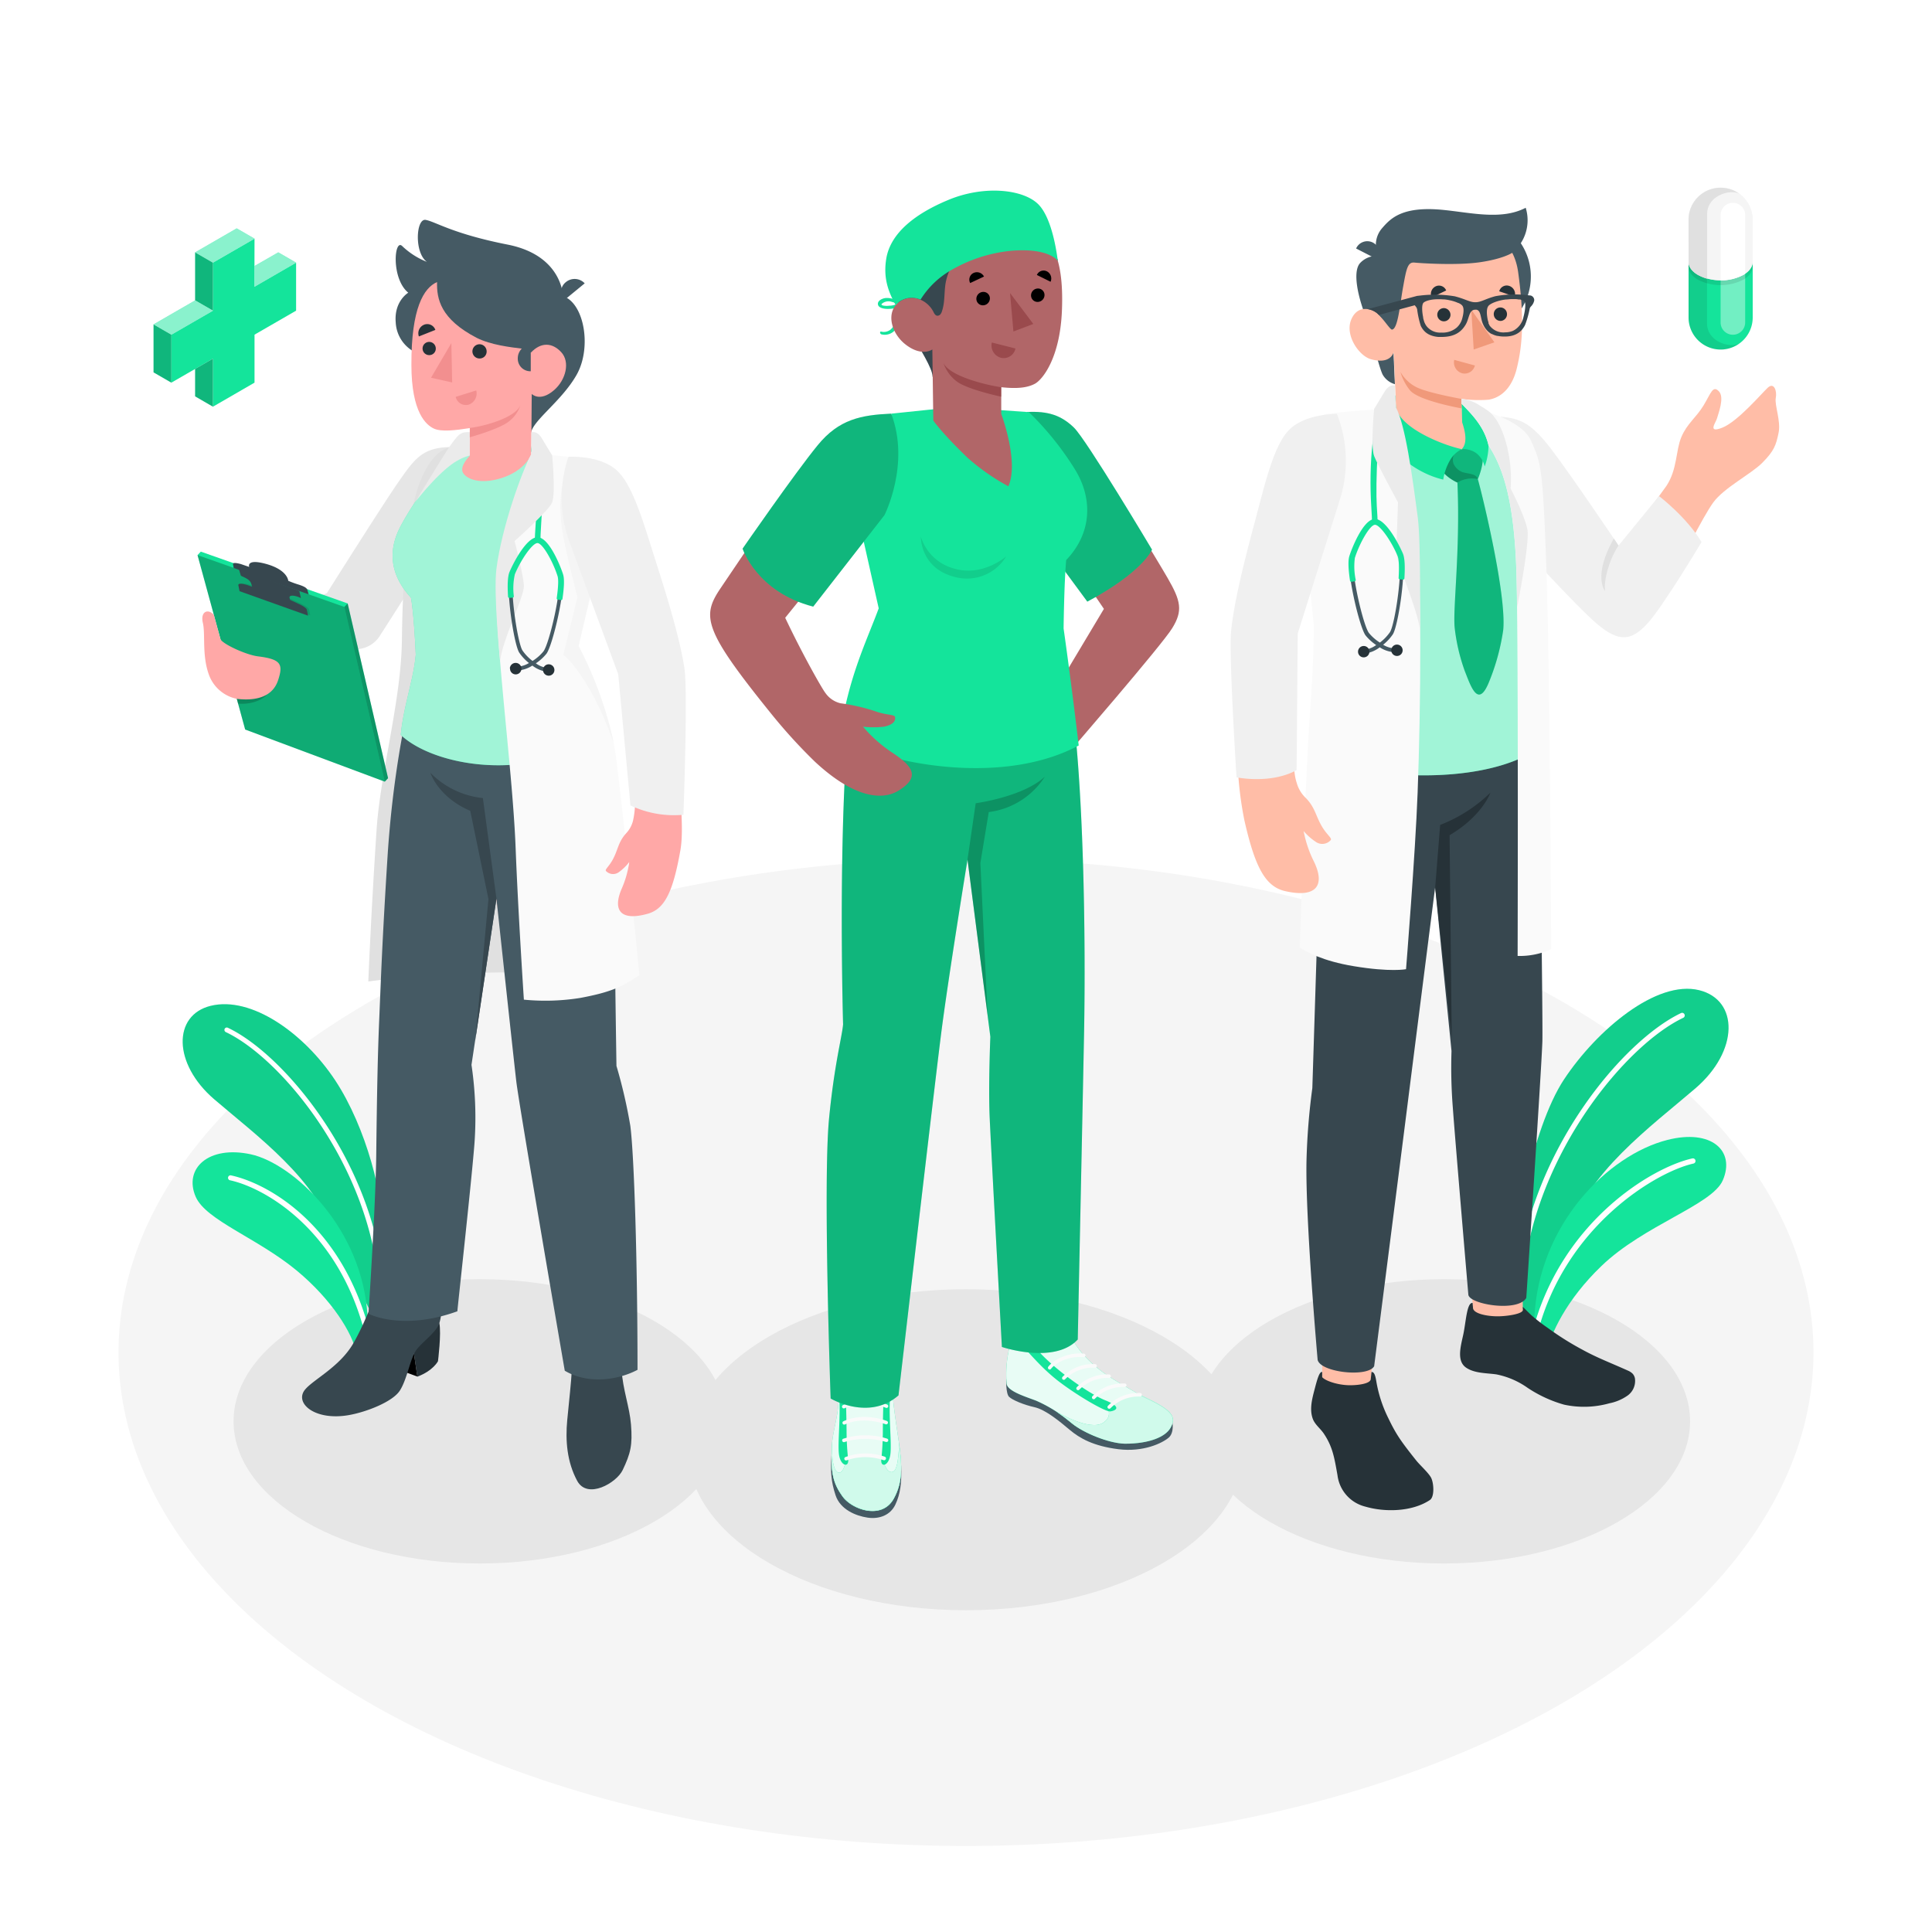 <svg class="animated" id="freepik_stories-doctors" xmlns="http://www.w3.org/2000/svg" viewBox="0 0 500 500" version="1.1" xmlns:xlink="http://www.w3.org/1999/xlink" xmlns:svgjs="http://svgjs.com/svgjs"><style>svg#freepik_stories-doctors:not(.animated) .animable {opacity: 0;}svg#freepik_stories-doctors.animated #freepik--Floor--inject-27 {animation: 1s 1 forwards cubic-bezier(.36,-0.01,.5,1.38) slideRight;animation-delay: 0s;}svg#freepik_stories-doctors.animated #freepik--Shadows--inject-27 {animation: 1s 1 forwards cubic-bezier(.36,-0.01,.5,1.38) slideUp;animation-delay: 0s;}svg#freepik_stories-doctors.animated #freepik--Plants--inject-27 {animation: 1s 1 forwards cubic-bezier(.36,-0.01,.5,1.38) lightSpeedRight;animation-delay: 0s;}svg#freepik_stories-doctors.animated #freepik--character-3--inject-27 {animation: 1s 1 forwards cubic-bezier(.36,-0.01,.5,1.38) lightSpeedRight;animation-delay: 0s;}svg#freepik_stories-doctors.animated #freepik--character-2--inject-27 {animation: 1s 1 forwards cubic-bezier(.36,-0.01,.5,1.38) zoomIn;animation-delay: 0s;}svg#freepik_stories-doctors.animated #freepik--character-1--inject-27 {animation: 1s 1 forwards cubic-bezier(.36,-0.01,.5,1.38) zoomOut;animation-delay: 0s;}svg#freepik_stories-doctors.animated #freepik--Icons--inject-27 {animation: 1s 1 forwards cubic-bezier(.36,-0.01,.5,1.38) zoomIn;animation-delay: 0s;}            @keyframes slideRight {                0% {                    opacity: 0;                    transform: translateX(30px);                }                100% {                    opacity: 1;                    transform: translateX(0);                }            }                    @keyframes slideUp {                0% {                    opacity: 0;                    transform: translateY(30px);                }                100% {                    opacity: 1;                    transform: inherit;                }            }                    @keyframes lightSpeedRight {              from {                transform: translate3d(50%, 0, 0) skewX(-20deg);                opacity: 0;              }              60% {                transform: skewX(10deg);                opacity: 1;              }              80% {                transform: skewX(-2deg);              }              to {                opacity: 1;                transform: translate3d(0, 0, 0);              }            }                    @keyframes zoomIn {                0% {                    opacity: 0;                    transform: scale(0.5);                }                100% {                    opacity: 1;                    transform: scale(1);                }            }                    @keyframes zoomOut {                0% {                    opacity: 0;                    transform: scale(1.5);                }                100% {                    opacity: 1;                    transform: scale(1);                }            }        </style><g id="freepik--Floor--inject-27" class="animable" style="transform-origin: 250px 350px;"><ellipse id="freepik--floor--inject-27" cx="250" cy="350" rx="219.33" ry="127.74" style="fill: rgb(245, 245, 245); transform-origin: 250px 350px;" class="animable"></ellipse></g><g id="freepik--Shadows--inject-27" class="animable" style="transform-origin: 248.92px 373.89px;"><ellipse id="freepik--Shadow--inject-27" cx="373.67" cy="367.84" rx="63.72" ry="36.79" style="fill: rgb(230, 230, 230); transform-origin: 373.67px 367.84px;" class="animable"></ellipse><ellipse id="freepik--shadow--inject-27" cx="250" cy="375.19" rx="71.96" ry="41.54" style="fill: rgb(230, 230, 230); transform-origin: 250px 375.19px;" class="animable"></ellipse><ellipse id="freepik--shadow--inject-27" cx="124.17" cy="367.84" rx="63.72" ry="36.79" style="fill: rgb(230, 230, 230); transform-origin: 124.17px 367.84px;" class="animable"></ellipse></g><g id="freepik--Plants--inject-27" class="animable" style="transform-origin: 247.312px 303.272px;"><g id="freepik--plants--inject-27" class="animable" style="transform-origin: 73.209px 305.012px;"><path d="M98.8,319.26c.77-8.78-4-27.53-12.1-39.74S65,257.72,54.51,260.31c-9.77,2.41-9.83,14.94.94,24.19s27.17,21.12,31,35.82l9.08,18.41Z" style="fill: rgb(20, 228, 155); transform-origin: 73.078px 299.307px;" id="el2zaygs524fo" class="animable"></path><g id="eln7rsv1jkx9r"><path d="M98.8,319.26c.77-8.78-4-27.53-12.1-39.74S65,257.72,54.51,260.31c-9.77,2.41-9.83,14.94.94,24.19s27.17,21.12,31,35.82l9.08,18.41Z" style="opacity: 0.1; transform-origin: 73.078px 299.307px;" class="animable"></path></g><path d="M98.39,331.34a.65.65,0,0,1-.53-.57c-3.25-30.5-25.36-57-39.41-63.66a.64.64,0,0,1-.3-.86A.62.62,0,0,1,59,266c14.32,6.78,36.84,33.72,40.14,64.69a.63.63,0,0,1-.57.7A.54.54,0,0,1,98.39,331.34Z" style="fill: rgb(255, 255, 255); transform-origin: 78.614px 298.656px;" id="elz7j7ujamkyl" class="animable"></path><path d="M92.24,350.14c-1-5.06-6.3-13.74-15.46-21.33-10.14-8.39-23.49-13-26.13-19.08-3.17-7.3,3.28-13.36,14.24-11S94,317.9,95.13,340.94Z" style="fill: rgb(20, 228, 155); transform-origin: 72.486px 324.176px;" id="elnpnoly387yf" class="animable"></path><path d="M94.84,345.15a.66.66,0,0,1-.52-.48c-6.94-26.49-25.75-37.23-34.72-39.2a.65.65,0,1,1,.28-1.26c9.92,2.18,28.6,13.09,35.69,40.14a.66.66,0,0,1-.73.8Z" style="fill: rgb(255, 255, 255); transform-origin: 77.3px 324.664px;" id="elcgyza6df8x5" class="animable"></path></g><g id="freepik--plants--inject-27" class="animable" style="transform-origin: 419.534px 303.272px;"><path d="M391.8,331.06c-.81-9.23,4.49-38.93,13-51.75s23.93-25.77,34.95-23.05c10.26,2.54,10.33,15.7-1,25.42s-28.54,22.2-32.54,37.63l-10,26.1Z" style="fill: rgb(20, 228, 155); transform-origin: 419.534px 300.652px;" id="eltwkc9vfql3" class="animable"></path><g id="elt6xk8akkkgf"><path d="M391.8,331.06c-.81-9.23,4.49-38.93,13-51.75s23.93-25.77,34.95-23.05c10.26,2.54,10.33,15.7-1,25.42s-28.54,22.2-32.54,37.63l-10,26.1Z" style="opacity: 0.1; transform-origin: 419.534px 300.652px;" class="animable"></path></g><path d="M393.66,330.9a.69.69,0,0,0,.56-.6c3.41-32.05,26.65-59.89,41.4-66.89a.67.67,0,0,0,.32-.9.66.66,0,0,0-.9-.32c-15,7.13-38.71,35.43-42.17,68a.67.67,0,0,0,.6.74A.61.61,0,0,0,393.66,330.9Z" style="fill: rgb(255, 255, 255); transform-origin: 414.437px 296.525px;" id="elq0lcdcyx4va" class="animable"></path><path d="M400.13,350.65c1-5.32,5.3-14.35,14.31-23,11-10.61,28.63-15.79,31.41-22.17,3.33-7.66-2.94-13.38-14.36-10.46-15.34,3.92-33.23,21.78-34.4,46Z" style="fill: rgb(20, 228, 155); transform-origin: 421.916px 322.447px;" id="el3uxm63ezh1y" class="animable"></path><path d="M397.39,345.4a.68.68,0,0,0,.55-.49c7.29-27.84,30.89-41.71,40.32-43.78a.68.68,0,0,0,.52-.81.67.67,0,0,0-.81-.52c-10.43,2.3-33.9,16.35-41.34,44.76a.67.67,0,0,0,.48.83A.67.67,0,0,0,397.39,345.4Z" style="fill: rgb(255, 255, 255); transform-origin: 417.7px 322.596px;" id="ellvxkdzad43o" class="animable"></path></g></g><g id="freepik--character-3--inject-27" class="animable" style="transform-origin: 389.466px 222.303px;"><g id="freepik--Character--inject-27" class="animable" style="transform-origin: 389.466px 222.303px;"><path d="M404.1,151.05c-6.17-6.36-16.42-21.19-16.42-21.19L381.36,108c-.15.06,3.22.07,4.24,0,6.83.46,8.84,1,13.09,5.69,3.37,3.69,15.84,23.08,20.32,29l12.26-16.94c2.84-4.3,2.38-9.11,3.86-12.63s3.86-5.06,5.77-8.23,2.37-5.25,3.94-3.63-.24,6-.48,7-2.62,4,1.37,2.42,10.17-8.86,11.77-10.35,2.43.82,2.07,2.65,1.36,6,.73,9c-.66,3.21-1.13,4.68-4.22,7.79-2.89,2.91-9.94,6.47-12.7,10.28s-8.65,15.65-12.25,22.79c-4.58,9.07-9.6,14.23-15.52,9.16C411.07,158.05,406.39,153.41,404.1,151.05Z" style="fill: rgb(255, 189, 167); transform-origin: 420.898px 131.923px;" id="elb6uqfacxyd" class="animable"></path><path d="M388.32,107.83c5.23.48,8,1.67,13.22,8.51s17.34,24.85,17.34,24.85l10.47-12.81s7.21,5.49,11,11.91c0,0-10.13,17-14.19,21.29s-7.2,4.63-12.72,0S392,139.39,392,139.39Z" style="fill: rgb(240, 240, 240); transform-origin: 414.335px 136.378px;" id="el51vsno4oemf" class="animable"></path><path d="M418.88,141.19c-2.37,3.43-3.9,9-3.48,11.81,0,0-3.3-3.8,2.25-13.63Z" style="fill: rgb(224, 224, 224); transform-origin: 416.653px 146.185px;" id="el2m8muoggb1r" class="animable"></path><polygon points="342.18 362.9 354.07 362.9 356.44 341.85 342.18 341.85 342.18 362.9" style="fill: rgb(255, 189, 167); transform-origin: 349.31px 352.375px;" id="el9pldpa8wm2" class="animable"></polygon><polygon points="381.46 341.25 394.13 341.67 393.9 319.88 379.57 319.6 381.46 341.25" style="fill: rgb(255, 189, 167); transform-origin: 386.85px 330.635px;" id="elcaodvhpmbpw" class="animable"></polygon><path d="M342.31,193.7c-.23,11.54-2.68,87.91-2.68,87.91a172.29,172.29,0,0,0-1.51,18.82c-.32,15.26,2.88,51.48,2.88,51.48.71,3.29,13,4.63,14.63,1.66,0,0,6.72-52.54,8.63-67.64,1.66-13.18,7.15-56.28,7.15-56.28L375.65,272A131.12,131.12,0,0,0,376,286.8c.49,7,4,48.19,4,48.19.06,2.57,12.84,4.69,15,.91,0,0,4-60.16,4.17-66.57.14-7.31-.88-76.46-.88-76.46Z" style="fill: rgb(55, 71, 79); transform-origin: 368.64px 274.044px;" id="elm3r6ou33lfr" class="animable"></path><path d="M354.75,356.85l.2-1.79c.66,0,.95.74,1.22,2.32a34.12,34.12,0,0,0,3.15,9.69c2,4.15,3.2,5.88,7.18,10.88.94,1.19,3.07,3.08,3.82,4.4s1,5-.26,5.85c-4.64,3.09-11.69,3.18-16.68,1.72a9.57,9.57,0,0,1-7.24-8.14c-.81-4.54-1.24-7.35-3.55-10.78-.85-1.26-2.22-2.28-2.79-3.68-1-2.53-.21-5.37.45-7.89.57-2.17,1.19-4.56,1.93-4.36v1.34c.89,1,4,2,6.8,2.08C350.78,358.56,354.77,358.23,354.75,356.85Z" style="fill: rgb(38, 50, 56); transform-origin: 355.135px 372.947px;" id="el31ddn9ssolu" class="animable"></path><path d="M394.09,338.23c.31.21,1,1,2.31,2.22a45.12,45.12,0,0,0,4.1,3.17,75.8,75.8,0,0,0,9.12,5.73c3.77,2.07,7.17,3.33,11.68,5.36a3.71,3.71,0,0,1,1.26.84,2.56,2.56,0,0,1,.55,1.12,4.66,4.66,0,0,1-1.89,4.5,12.37,12.37,0,0,1-4.71,2,24.32,24.32,0,0,1-11.74.35,33.33,33.33,0,0,1-9.44-4.36,21,21,0,0,0-8.07-3.47c-2.53-.36-5.64-.24-7.84-1.75-2.43-1.68-1.46-5.27-.77-8.36.75-3.36.92-8.5,2.45-8.39l.12,1.35c.14,1.45,3.66,2.12,6.38,2.12,2.26,0,6.53-.59,6.51-1.65Z" style="fill: rgb(38, 50, 56); transform-origin: 400.514px 350.632px;" id="elji3uagzmo" class="animable"></path><path d="M372.71,213.49a38.69,38.69,0,0,0,13-8.34s-2.07,6-10.56,11l.56,52.7-4.28-39.22Z" style="fill: rgb(38, 50, 56); transform-origin: 378.57px 237px;" id="elqd7lbepb5lc" class="animable"></path><path d="M361.47,106.54c-2.15.51-9,2.36-14.56,4.32a15.48,15.48,0,0,0-7,5.36c-4,5.89-.4,19,2.57,43.64-.22,15.92-.68,35.72-.68,35.72,7.32,5.33,41.47,8.95,56.88-2.3,0,0,.51-59.75-.51-67.52-2-14.88-7.77-18.85-19.79-19.55Z" style="fill: rgb(20, 228, 155); transform-origin: 368.471px 153.434px;" id="el8rb9wx240za" class="animable"></path><g id="elcs1i8bks2m"><path d="M361.47,106.54c-2.15.51-9,2.36-14.56,4.32a15.48,15.48,0,0,0-7,5.36c-4,5.89-.4,19,2.57,43.64-.22,15.92-.68,35.72-.68,35.72,7.32,5.33,41.47,8.95,56.88-2.3,0,0,.51-59.75-.51-67.52-2-14.88-7.77-18.85-19.79-19.55Z" style="fill: rgb(255, 255, 255); opacity: 0.6; transform-origin: 368.471px 153.434px;" class="animable"></path></g><path d="M382.46,124c1.08,3.72,7.47,29.86,6.57,39.06a56.92,56.92,0,0,1-3.8,13.74c-2.77,6.55-4.62.69-6.16-3.18a48.79,48.79,0,0,1-2.6-11.17c-.51-4.94,1.48-19.95.71-37.55A3.79,3.79,0,0,1,382.46,124Z" style="fill: rgb(20, 228, 155); transform-origin: 382.751px 151.526px;" id="el9f3ypt44kiv" class="animable"></path><g id="elmjbcgsjxl6o"><path d="M382.46,124c1.08,3.72,7.47,29.86,6.57,39.06a56.92,56.92,0,0,1-3.8,13.74c-2.77,6.55-4.62.69-6.16-3.18a48.79,48.79,0,0,1-2.6-11.17c-.51-4.94,1.48-19.95.71-37.55A3.79,3.79,0,0,1,382.46,124Z" style="opacity: 0.2; transform-origin: 382.751px 151.526px;" class="animable"></path></g><path d="M382.7,115.6c2.53,2.16-.24,8.39-.24,8.39a7.2,7.2,0,0,0-5.28.9s-5-2.15-5.05-5.89c0-3.4,3.61-2.31,6.18-2.76C381,115.77,382.4,113.78,382.7,115.6Z" style="fill: rgb(20, 228, 155); transform-origin: 377.948px 119.868px;" id="el5ioikl8z5rw" class="animable"></path><g id="el3tgg8w0h59b"><path d="M382.7,115.6c2.53,2.16-.24,8.39-.24,8.39a7.2,7.2,0,0,0-5.28.9s-5-2.15-5.05-5.89c0-3.4,3.61-2.31,6.18-2.76C381,115.77,382.4,113.78,382.7,115.6Z" style="opacity: 0.2; transform-origin: 377.948px 119.868px;" class="animable"></path></g><g id="el12rtise0use"><path d="M382.46,124c-.41-1.46-2.4-1.32-4-1.82a4.28,4.28,0,0,1-2.13-1.84c-.82-1.41,0-3.75,1.14-4h0c-2.45.17-5.36-.39-5.35,2.66,0,3.74,5.05,5.89,5.05,5.89A7.2,7.2,0,0,1,382.46,124Z" style="opacity: 0.2; transform-origin: 377.29px 120.615px;" class="animable"></path></g><path d="M365.07,72A15.56,15.56,0,1,0,380.26,56,15.56,15.56,0,0,0,365.07,72Z" style="fill: rgb(69, 90, 100); transform-origin: 380.624px 71.556px;" id="eldn4ie1ahxo4" class="animable"></path><path d="M354,83.3s2.81,11.78,3.86,13.7A5.35,5.35,0,0,0,361,99.43l-.37-8.33Z" style="fill: rgb(69, 90, 100); transform-origin: 357.5px 91.365px;" id="elx6hkbs7e8t" class="animable"></path><path d="M356.76,66.25A5.83,5.83,0,0,0,352,68.07c-2,2.17-.71,8.78,2,15.23l4.76.43Z" style="fill: rgb(69, 90, 100); transform-origin: 354.894px 74.979px;" id="elsdj697fgtz" class="animable"></path><path d="M360.19,83.7c-.94.59-2.34-1.21-3.55-2.41s-5.07-2.78-6.89,1.29,1.92,9.49,5,10.37c5.24,1.51,5.94-1.85,5.94-1.85l.89,21.24h0c3.71,4.53,12.44,4.78,16.77,3.9,3.46-.7,3.51-3.15.1-6.91l-.16-6.09a32.66,32.66,0,0,0,7,.2c3.81-.69,6.16-3.76,7.21-7.93,1.6-6.37,2-13.48.39-25.12-2-14.31-18.75-14-27.62-8.17S360.19,83.7,360.19,83.7Z" style="fill: rgb(255, 189, 167); transform-origin: 371.594px 87.55px;" id="elczjfwy8soy" class="animable"></path><path d="M360.23,85.3c-.48,0-2.38-3-3.59-4-1.67-1.45.12-15,.12-15a6.57,6.57,0,0,1,1-7.33c2.19-2.53,5.25-5.63,15.49-4.67,7.3.69,15.28,2.77,21.6-.53a10.9,10.9,0,0,1-3.51,11.67s-2.29,1.55-8.36,2.43-15.59.23-16.89.09c-1.77-.2-2.11,1.52-2.95,6.22C362.36,78.26,361.84,85.23,360.23,85.3Z" style="fill: rgb(69, 90, 100); transform-origin: 375.634px 69.535px;" id="el5sej6df7krv" class="animable"></path><path d="M356.8,67.31l-5.84-3a3.17,3.17,0,0,1,4.33-1.54A3.44,3.44,0,0,1,356.8,67.31Z" style="fill: rgb(69, 90, 100); transform-origin: 354.05px 64.869px;" id="elaqnjfe3405" class="animable"></path><path d="M378.25,103.24s-8.58-1.51-11.6-3a9.8,9.8,0,0,1-4.22-4,13.46,13.46,0,0,0,2.46,4.76c2.25,2.74,13.42,4.7,13.42,4.7Z" style="fill: rgb(240, 153, 122); transform-origin: 370.37px 100.97px;" id="el7lyzjcoajhx" class="animable"></path><path d="M375.38,81.61a1.71,1.71,0,1,1-1.62-1.87A1.75,1.75,0,0,1,375.38,81.61Z" style="fill: rgb(38, 50, 56); transform-origin: 373.676px 81.448px;" id="elj7y9fnzxtik" class="animable"></path><path d="M374.27,75.17,370.51,77a2.19,2.19,0,0,1,1-2.87A2,2,0,0,1,374.27,75.17Z" style="fill: rgb(38, 50, 56); transform-origin: 372.29px 75.457px;" id="elqds9xkdmi1m" class="animable"></path><path d="M376.36,93.13l5.34,1.46a2.72,2.72,0,0,1-3.34,2A2.91,2.91,0,0,1,376.36,93.13Z" style="fill: rgb(240, 153, 122); transform-origin: 378.991px 94.905px;" id="elj301jt1nu7" class="animable"></path><path d="M392,76.76l-4-1.37A2,2,0,0,1,390.6,74,2.21,2.21,0,0,1,392,76.76Z" style="fill: rgb(38, 50, 56); transform-origin: 390.051px 75.323px;" id="elmgssdg2egi" class="animable"></path><path d="M390,81.13a1.74,1.74,0,0,1-1.54,1.92,1.76,1.76,0,0,1-1.87-1.62,1.71,1.71,0,1,1,3.41-.3Z" style="fill: rgb(38, 50, 56); transform-origin: 388.297px 81.311px;" id="el3avw6v6hwne" class="animable"></path><polygon points="380.77 80.16 381.39 90.45 386.75 88.59 380.77 80.16" style="fill: rgb(240, 153, 122); transform-origin: 383.76px 85.305px;" id="el3e5c9du19hn" class="animable"></polygon><path d="M378.31,116.24c-4.75-1-16-5.39-17.06-10.88l-.14-3c-1.85,0-2.69,2.05-3.6,5-.38,7.76,7.81,14.85,16,16.76a14.37,14.37,0,0,1,1.81-5.1A7,7,0,0,1,378.31,116.24Z" style="fill: rgb(20, 228, 155); transform-origin: 367.904px 113.24px;" id="el9li3afjjk7m" class="animable"></path><path d="M378.27,104a8,8,0,0,1,3.32,2c6.15,6.37,2.64,14.72,2.64,14.72a6.12,6.12,0,0,0-2.24-3.49,5.86,5.86,0,0,0-3.68-1c1.51-1.61.92-4.42.1-6.91Z" style="fill: rgb(20, 228, 155); transform-origin: 381.749px 112.36px;" id="elu1008i262li" class="animable"></path><path d="M396.15,76.48l-.83-.08a27.52,27.52,0,0,0-8.34.26c-2.68.73-3.65,1.54-5.12,1.56s-2.54-.81-5.34-1.53a31.27,31.27,0,0,0-8.89-.21l-.9.1L354,80a5,5,0,0,1,2.86,1.51L366.14,79c.13.18.26.34.35.45a1.81,1.81,0,0,1,.27.62,23.27,23.27,0,0,0,.93,4.24,5,5,0,0,0,1.08,1.52,4.09,4.09,0,0,0,.56.45l.33.2a5.55,5.55,0,0,0,1,.42l.17.05.26.07.28.06a7.2,7.2,0,0,0,.88.12l.37,0h.47c3.66,0,5.24-1.56,6.21-3.17s.82-3.88,2.5-3.88h.16l.15,0c1.24.25,1,2.34,1.74,3.83A5.73,5.73,0,0,0,385,85.67l.27.25.15.12.16.12.14.09.15.1.12.07.09,0a5.4,5.4,0,0,0,1.44.52l.13,0a8.62,8.62,0,0,0,1.77.16c3.42,0,4.67-1.83,5.27-3a25,25,0,0,0,1.2-4.25,1.3,1.3,0,0,1,.34-.56,3,3,0,0,0,.83-1.56A1.26,1.26,0,0,0,396.15,76.48Zm-17.76,6.06A4.83,4.83,0,0,1,377,84.78h0a5.65,5.65,0,0,1-4,1.29,4.46,4.46,0,0,1-3.77-1.62l-.12-.16a1.4,1.4,0,0,1-.1-.16.6.6,0,0,1-.09-.15l-.08-.13-.05-.11s0-.07-.05-.1-.05-.1-.07-.16h0c-.07-.16-.12-.32-.17-.47h0c0-.1-.06-.19-.08-.28s-.08-.32-.11-.46,0-.05,0-.08l0-.09c-.24-1.12-.49-3.32.16-3.82s2.33-1,5-.8l.29,0a10.15,10.15,0,0,1,1.23.19l.48.1a12.17,12.17,0,0,1,1.2.35l.36.14.4.17.08,0,.14.08a2.33,2.33,0,0,1,.79.58C379,79.83,378.74,81.29,378.39,82.54ZM394.28,82a5.08,5.08,0,0,1-2.71,3.61,5.21,5.21,0,0,1-2,.4,4.47,4.47,0,0,1-4-1.67v0a.61.61,0,0,1-.07-.1.83.83,0,0,1-.08-.12l0-.06-.1-.18-.1-.21a1,1,0,0,1,0-.1l0,0,0-.09a.14.14,0,0,1,0-.07,4,4,0,0,1-.23-.83c-.24-1.25-.33-2.71.21-3.4s2.57-1.45,4.51-1.67c.45,0,.87-.08,1.25-.09h1.11l.33,0a5.61,5.61,0,0,1,.63.09l.14,0h0l.1,0,.15,0,.18.05.29.11,0,0a2.45,2.45,0,0,1,.66.37C395,78.68,394.58,80.89,394.28,82Z" style="fill: rgb(55, 71, 79); transform-origin: 375.53px 81.699px;" id="elgo4tevko1xv" class="animable"></path><path d="M361.27,105.69s3.62,18.17,5.18,30.46,1.27,47,.43,69c-.6,16-3,45.68-3,45.68s-4,.8-13.51-.78c-8.14-1.34-12.26-3.75-14-4.8,0,0,1.51-45.07,2.66-60.81,1.05-14.51,1-22.49,1-22.49l-3.42-33.13s.26-20.82,6.72-21.7C350,106.21,361.27,105.69,361.27,105.69Z" style="fill: rgb(250, 250, 250); transform-origin: 351.968px 178.361px;" id="elm2ao8s8me8k" class="animable"></path><path d="M355.09,135.49c0-.76-.08-2.4-.21-4.48-.64-10.15.29-24.84,3.71-25.57l.31,1.4c-2.51.54-2.9,19.15-2.59,24.08.14,2.12.24,3.79.21,4.63Z" style="fill: rgb(20, 228, 155); transform-origin: 356.796px 120.495px;" id="elyh9nbttdzmb" class="animable"></path><path d="M342.1,213.87c-1.65-2.81-1.74-4.91-4.23-7.42a8.45,8.45,0,0,1-2.25-3.75c-.76-2.25-.72-4.6-.9-7.06l-14.45.67a91.33,91.33,0,0,0,1.78,16c2.74,12.07,5.39,17.15,10.58,18.32,8.28,1.87,10.32-1.7,7.41-7.67a29.88,29.88,0,0,1-2.66-7.88,14.83,14.83,0,0,0,3.09,2.75,2.9,2.9,0,0,0,3.93-.43C344.76,216.87,343.4,216.08,342.1,213.87Z" style="fill: rgb(255, 189, 167); transform-origin: 332.364px 213.384px;" id="eldjo01kmfg1w" class="animable"></path><path d="M346,107.12s-7.69-.11-12,3.77-6.6,14.26-9.39,24.67-5.27,20.51-6,27.75c-.62,6,1.4,37.86,1.4,37.86s8.79,1.85,15.55-1.86l.29-35.35L347,128.52A33.26,33.26,0,0,0,346,107.12Z" style="fill: rgb(240, 240, 240); transform-origin: 333.399px 154.375px;" id="elyo8enmt2lwq" class="animable"></path><path d="M361,99.77c-1-.21-1.93.32-2.75,1.72s-2.63,4.34-2.63,4.34-.93,9.76,0,12.19c.81,2.1,6.18,12,6.18,12s-.35,9.64-.44,12.52,5.49,14.9,6.12,20.48c0,0,.28-22.69-.55-29-1.44-11-3.24-24.1-5.67-28.6Z" style="fill: rgb(235, 235, 235); transform-origin: 361.366px 131.373px;" id="eldcen6i105tl" class="animable"></path><path d="M353,169.16h-.12l0-1a6.36,6.36,0,0,0,3.28-1.22,12.47,12.47,0,0,1-2.73-2.47c-1.61-2.09-5.14-17-4.06-20.47.92-2.91,3.78-9.33,6.32-9.44h.07c2.54,0,5.89,6.07,7,8.87,1.38,3.37-.87,18.52-2.3,20.74a12.27,12.27,0,0,1-2.51,2.69,6.23,6.23,0,0,0,3.37.94l.13,1a7.74,7.74,0,0,1-4.38-1.28A8,8,0,0,1,353,169.16Zm2.81-33.61h0c-1.5.06-4.18,4.83-5.41,8.73-1,3.19,2.4,17.62,3.89,19.55a12,12,0,0,0,2.82,2.47,11.77,11.77,0,0,0,2.61-2.7c1.32-2.05,3.48-16.71,2.21-19.81C360.39,140,357.35,135.55,355.84,135.55Z" style="fill: rgb(69, 90, 100); transform-origin: 356.18px 151.86px;" id="elalofvz9hibe" class="animable"></path><path d="M363,168.23a1.46,1.46,0,0,1-1.4,1.53,1.47,1.47,0,1,1-.13-2.94A1.47,1.47,0,0,1,363,168.23Z" style="fill: rgb(38, 50, 56); transform-origin: 361.532px 168.29px;" id="elplnty3otbwb" class="animable"></path><path d="M354.4,168.59a1.47,1.47,0,0,1-1.41,1.53,1.46,1.46,0,0,1-1.53-1.4,1.47,1.47,0,1,1,2.94-.13Z" style="fill: rgb(38, 50, 56); transform-origin: 352.93px 168.652px;" id="ela9odb3h6su8" class="animable"></path><path d="M363.11,150l-.84-.06a.33.33,0,0,1-.31-.35c.17-2.8.08-4.86-.26-5.68-1.48-3.62-4.55-8.15-5.88-8.09s-4,4.83-5.18,8.56a16.75,16.75,0,0,0,.22,5.68.33.33,0,0,1-.27.38l-.84.13a.33.33,0,0,1-.37-.29c-.46-3.11-.52-5.25-.17-6.35.62-2,3.57-9.49,6.54-9.62s6.55,7.09,7.34,9c.44,1.07.57,3.2.37,6.34A.33.33,0,0,1,363.11,150Z" style="fill: rgb(20, 228, 155); transform-origin: 356.268px 142.44px;" id="elxq1mf0rmjji" class="animable"></path><path d="M378.25,103.24c1.32.12,2.47,2.07,5.51,3,5.68,1.68,10.84,4.26,12.43,7.75,2.64,5.78,3.07,6.92,4,32.66s1.26,99,1.26,99a19.8,19.8,0,0,1-8.69,1.75s.23-80.9-.31-99.09-3.3-27.07-7.24-33.07c-1.11-5-4.65-8.34-7-10.78Z" style="fill: rgb(250, 250, 250); transform-origin: 389.83px 175.324px;" id="elaudsm9ibnzh" class="animable"></path><path d="M385.23,115.26c3.94,6,6.69,14.87,7.24,33.07.06,2.16.12,5.2.17,8.85h0s3.24-16.48,2.67-20-4.37-10.76-4.37-10.76c.49-6-.91-12.86-3.22-17a11.5,11.5,0,0,0-2-2.62,17.27,17.27,0,0,0-2.45-1.66,10.84,10.84,0,0,0-5-1.93l0,1.24C380.58,106.92,384.12,110.24,385.23,115.26Z" style="fill: rgb(235, 235, 235); transform-origin: 386.824px 130.195px;" id="elwzuhysofz5" class="animable"></path></g></g><g id="freepik--character-2--inject-27" class="animable" style="transform-origin: 244.472px 221.096px;"><g id="freepik--character--inject-27" class="animable" style="transform-origin: 244.472px 221.096px;"><path d="M266.24,107c7.55-.12,11.61,3.27,17.15,12,4.73,7.42,15.68,25.19,18.76,30.54,3.48,6,4,8.5,1.24,13-2.59,4.3-27.15,32.66-27.15,32.66l-6.33-11.24,15.78-26.38-18.5-27.33Z" style="fill: rgb(177, 102, 104); transform-origin: 285.698px 151.098px;" id="elahfx3pvglej" class="animable"></path><path d="M265.75,106.63c5.46-.29,8.86.84,12.15,4s20.24,31.62,20.24,31.62-2.44,5.83-16.74,13.45l-14-19Z" style="fill: rgb(20, 228, 155); transform-origin: 281.945px 131.143px;" id="el4qfu1d6lwwj" class="animable"></path><g id="elnmrhc5cfz7"><path d="M265.75,106.63c5.46-.29,8.86.84,12.15,4s20.24,31.62,20.24,31.62-2.44,5.83-16.74,13.45l-14-19Z" style="opacity: 0.2; transform-origin: 281.945px 131.143px;" class="animable"></path></g><path d="M303.25,367.87c.26,0,.66,2.94-.78,4.18-1.67,1.44-6.57,3.81-13.05,3s-10-2.84-12.57-5-6.23-5.23-9.16-5.88c-2.72-.6-5.67-1.83-6.54-2.67s-.75-4.58-.75-4.58Z" style="fill: rgb(69, 90, 100); transform-origin: 281.95px 366.067px;" id="elhphkfaze6co" class="animable"></path><path d="M263,342.49a1,1,0,0,0-1,.87c-.2,1-.41,4-.84,5.72a30,30,0,0,0-.64,9.09c.36,1.91,4.79,3.24,7.63,4.32a36.48,36.48,0,0,1,9.18,5.8c3,2.51,9.45,5.12,13.67,5.09,5,0,10.61-1.65,11.9-4,1.6-2.87.35-4.53-7.06-8-1.4-.65-6.32-3.57-8-4.62-4.54-2.86-9-6.84-11.13-11.9a2.8,2.8,0,0,0-1.06-1.54,2.35,2.35,0,0,0-1.44-.13,12.31,12.31,0,0,0-3.56,1.07c-1,.48-2.41,1-2.39,2.3a4.45,4.45,0,0,0,.28,1.29c.09.26.16.61-.07.76s-.5,0-.69-.19a20,20,0,0,1-2-2.4,7.32,7.32,0,0,0-1.17-1.19,13.78,13.78,0,0,1-1.27-.82C262.89,343.64,263,343.08,263,342.49Z" style="fill: rgb(20, 228, 155); transform-origin: 281.966px 357.935px;" id="elr9ocrd2ell" class="animable"></path><g id="elotqs7y5ajd"><path d="M263,342.49a1,1,0,0,0-1,.87c-.2,1-.41,4-.84,5.72a30,30,0,0,0-.64,9.09c.36,1.91,4.79,3.24,7.63,4.32a36.48,36.48,0,0,1,9.18,5.8c3,2.51,9.45,5.12,13.67,5.09,5,0,10.61-1.65,11.9-4,1.6-2.87.35-4.53-7.06-8-1.4-.65-6.32-3.57-8-4.62-4.54-2.86-9-6.84-11.13-11.9a2.8,2.8,0,0,0-1.06-1.54,2.35,2.35,0,0,0-1.44-.13,12.31,12.31,0,0,0-3.56,1.07c-1,.48-2.41,1-2.39,2.3a4.45,4.45,0,0,0,.28,1.29c.09.26.16.61-.07.76s-.5,0-.69-.19a20,20,0,0,1-2-2.4,7.32,7.32,0,0,0-1.17-1.19,13.78,13.78,0,0,1-1.27-.82C262.89,343.64,263,343.08,263,342.49Z" style="fill: rgb(255, 255, 255); opacity: 0.9; transform-origin: 281.966px 357.935px;" class="animable"></path></g><path d="M277.33,368.29c-1.29-1.06-2.66-2.09-4-3h0s8.71,5.3,12.23,2.89c2.27-1.54,1.19-3.43,1.13-4s5.54-3.17,7.74-3.43h0c.62.34,1.13.61,1.45.76,7.41,3.43,8.66,5.09,7.06,8-1.29,2.31-5.36,4.12-11.81,4.12C286.86,373.54,280.37,370.8,277.33,368.29Z" style="fill: rgb(20, 228, 155); transform-origin: 288.442px 367.19px;" id="el7yd1fw9pvfc" class="animable"></path><g id="elucwz7yyq6m"><path d="M277.33,368.29c-1.29-1.06-2.66-2.09-4-3h0s8.71,5.3,12.23,2.89c2.27-1.54,1.19-3.43,1.13-4s5.54-3.17,7.74-3.43h0c.62.34,1.13.61,1.45.76,7.41,3.43,8.66,5.09,7.06,8-1.29,2.31-5.36,4.12-11.81,4.12C286.86,373.54,280.37,370.8,277.33,368.29Z" style="fill: rgb(255, 255, 255); opacity: 0.8; transform-origin: 288.442px 367.19px;" class="animable"></path></g><path d="M286,362.38c4.61,1.84,2.64,2.7,1.36,2.89s-9-4.35-13.77-8.09c-4.93-3.9-8-8.16-9.87-9.59-.68-.54-1.42-1.19-2.07-1.81.12-1,.22-1.93.31-2.42a1,1,0,0,1,1-.87c0,.59-.09,1.15.36,1.6a13.78,13.78,0,0,0,1.27.82,7.32,7.32,0,0,1,1.17,1.19,20,20,0,0,0,2,2.4C271.8,353.6,281.44,360.54,286,362.38Z" style="fill: rgb(20, 228, 155); transform-origin: 275.272px 353.883px;" id="elng4exonhzo" class="animable"></path><path d="M287.07,364.59a.45.45,0,0,1-.35-.74,10.92,10.92,0,0,1,8.43-3.33.46.46,0,0,1-.1.91,10.15,10.15,0,0,0-7.63,3A.46.46,0,0,1,287.07,364.59Z" style="fill: rgb(250, 250, 250); transform-origin: 291.064px 362.548px;" id="elso4p1g687fd" class="animable"></path><path d="M283.05,362.12a.48.48,0,0,1-.29-.11.46.46,0,0,1-.06-.64,11,11,0,0,1,8.43-3.32.45.45,0,0,1,.41.5.45.45,0,0,1-.5.4,10.2,10.2,0,0,0-7.64,3A.44.44,0,0,1,283.05,362.12Z" style="fill: rgb(250, 250, 250); transform-origin: 287.07px 360.078px;" id="el9ibg0fzwz4v" class="animable"></path><path d="M279,359.78a.43.43,0,0,1-.28-.11.45.45,0,0,1-.07-.64,10.94,10.94,0,0,1,8.44-3.32.45.45,0,0,1-.1.9,10.14,10.14,0,0,0-7.63,3A.46.46,0,0,1,279,359.78Z" style="fill: rgb(250, 250, 250); transform-origin: 283.02px 357.737px;" id="elcxbqquk9vr8" class="animable"></path><path d="M275.31,357.1a.46.46,0,0,1-.29-.1.46.46,0,0,1-.06-.64,11,11,0,0,1,8.43-3.33.46.46,0,1,1-.09.91,10.14,10.14,0,0,0-7.64,3A.43.43,0,0,1,275.31,357.1Z" style="fill: rgb(250, 250, 250); transform-origin: 279.356px 355.059px;" id="elxct38vxjqug" class="animable"></path><path d="M271.66,354.43a.46.46,0,0,1-.28-.1.45.45,0,0,1-.07-.64c1.78-2.26,5.82-3.74,9.21-3.37a.45.45,0,1,1-.1.9c-3.05-.33-6.81,1-8.4,3A.46.46,0,0,1,271.66,354.43Z" style="fill: rgb(250, 250, 250); transform-origin: 276.065px 352.347px;" id="eldg816nx992" class="animable"></path><path d="M233.21,379.29c.19,4.4-.2,7.37-1.49,10.1s-4.15,3.82-7.19,3.37-7.05-2.08-8.28-5.77-1.32-6.3-1.05-10.43Z" style="fill: rgb(69, 90, 100); transform-origin: 224.165px 384.709px;" id="ell5x6jtuai8" class="animable"></path><path d="M218.22,348.77c-1.22.22-1,6.14-1.1,12.09-.12,6.39-1.74,9.19-1.9,14.43-.17,6,.4,8.59,2.83,12s10.11,6.13,13.21.65c2.53-4.47,2.18-9.11,1.32-15-.89-6.07-1.56-10.34-1.78-15-.21-4.45-.33-8.77-1.44-9.16,0,.66,0,1.49,0,2.14,0,.5.1,2.91-.58,3a9.28,9.28,0,0,1-.18-1.67,2,2,0,0,0-.48-1.39,2.33,2.33,0,0,0-1.42-.47,35.09,35.09,0,0,0-3.69-.2c-.62,0-1.23,0-1.84.11a5,5,0,0,0-1.53.38,1.06,1.06,0,0,0-.6.66,1.94,1.94,0,0,0,0,.68,5.05,5.05,0,0,1,0,1.23c0,.18-.12.41-.3.38s-.22-.19-.24-.34c-.07-.71,0-1.24-.09-2.07,0-.38,0-.91,0-1.3S218.23,349.15,218.22,348.77Z" style="fill: rgb(20, 228, 155); transform-origin: 224.205px 369.916px;" id="elon8drue5s3" class="animable"></path><g id="elj3szj6nixxg"><path d="M218.22,348.77c-1.22.22-1,6.14-1.1,12.09-.12,6.39-1.74,9.19-1.9,14.43-.17,6,.4,8.59,2.83,12s10.11,6.13,13.21.65c2.53-4.47,2.18-9.11,1.32-15-.89-6.07-1.56-10.34-1.78-15-.21-4.45-.33-8.77-1.44-9.16,0,.66,0,1.49,0,2.14,0,.5.1,2.91-.58,3a9.28,9.28,0,0,1-.18-1.67,2,2,0,0,0-.48-1.39,2.33,2.33,0,0,0-1.42-.47,35.09,35.09,0,0,0-3.69-.2c-.62,0-1.23,0-1.84.11a5,5,0,0,0-1.53.38,1.06,1.06,0,0,0-.6.66,1.94,1.94,0,0,0,0,.68,5.05,5.05,0,0,1,0,1.23c0,.18-.12.41-.3.38s-.22-.19-.24-.34c-.07-.71,0-1.24-.09-2.07,0-.38,0-.91,0-1.3S218.23,349.15,218.22,348.77Z" style="fill: rgb(255, 255, 255); opacity: 0.9; transform-origin: 224.205px 369.916px;" class="animable"></path></g><path d="M215.33,373.58c0,.86-.19,6.58,1.45,7.44s2.24-3.59,2.24-3.59,3.79-1.59,9.72.32c-.2.95,1,3.88,2.47,3.09s1.44-7.33,1.44-7.41c.81,5.63,1.06,10.13-1.39,14.47-3.1,5.48-10.78,2.71-13.21-.65s-3-6-2.83-12C215.24,374.69,215.28,374.12,215.33,373.58Z" style="fill: rgb(20, 228, 155); transform-origin: 224.204px 382.219px;" id="eljyrv6jg9dkg" class="animable"></path><g id="eluykdrdalj9r"><path d="M215.33,373.58c0,.86-.19,6.58,1.45,7.44s2.24-3.59,2.24-3.59,3.79-1.59,9.72.32c-.2.95,1,3.88,2.47,3.09s1.44-7.33,1.44-7.41c.81,5.63,1.06,10.13-1.39,14.47-3.1,5.48-10.78,2.71-13.21-.65s-3-6-2.83-12C215.24,374.69,215.28,374.12,215.33,373.58Z" style="fill: rgb(255, 255, 255); opacity: 0.8; transform-origin: 224.204px 382.219px;" class="animable"></path></g><path d="M219.51,377.76c.19,2.14-2,1.63-2.39-1.38s.54-10.33,0-15.52c.11-5.95-.12-11.87,1.1-12.09,0,.08,0,.15,0,.22l.14,3c0,.44,0,.82.06,1.28.41,4.37.64,12.85.67,16.87A69.11,69.11,0,0,0,219.51,377.76Z" style="fill: rgb(20, 228, 155); transform-origin: 218.272px 363.918px;" id="el1k0nr5ti8um" class="animable"></path><path d="M228.07,377.76a69.11,69.11,0,0,0,.41-7.61c0-4,.26-12.38.66-16.76a11.28,11.28,0,0,0,.18-2.48c0-.6,0-1.36,0-2a.57.57,0,0,0,0-.13c.81.29,1.09,2.65,1.27,5.62q0,2.58-.17,6.46c-.54,5.19.4,12.56,0,15.56S227.88,379.9,228.07,377.76Z" style="fill: rgb(20, 228, 155); transform-origin: 229.324px 363.929px;" id="elvcv0hvibzn" class="animable"></path><path d="M228.87,377.91l-.17,0a14.5,14.5,0,0,0-9.51,0,.46.46,0,1,1-.33-.85A15.12,15.12,0,0,1,229,377a.45.45,0,0,1,.26.59A.47.47,0,0,1,228.87,377.91Z" style="fill: rgb(250, 250, 250); transform-origin: 223.9px 377.061px;" id="elkk6vtbs7qps" class="animable"></path><path d="M229.43,373.18a.45.45,0,0,1-.16,0,17.88,17.88,0,0,0-10.65,0,.46.46,0,1,1-.3-.86,18.6,18.6,0,0,1,11.26,0,.46.46,0,0,1,.28.58A.47.47,0,0,1,229.43,373.18Z" style="fill: rgb(250, 250, 250); transform-origin: 223.916px 372.339px;" id="el8kc5zs5u9hr" class="animable"></path><path d="M218.47,368.69a.46.46,0,0,1-.19-.87c5.3-2.41,11-.17,11.23-.07a.45.45,0,0,1,.26.59.47.47,0,0,1-.6.25s-5.58-2.19-10.51.06A.65.65,0,0,1,218.47,368.69Z" style="fill: rgb(250, 250, 250); transform-origin: 223.915px 367.699px;" id="elk5945dph0i" class="animable"></path><path d="M218.37,364.5a.44.44,0,0,1-.41-.26.45.45,0,0,1,.21-.61,14.13,14.13,0,0,1,11.45-.12.46.46,0,0,1,.22.61.46.46,0,0,1-.61.21,13.45,13.45,0,0,0-10.67.13A.43.43,0,0,1,218.37,364.5Z" style="fill: rgb(250, 250, 250); transform-origin: 223.897px 363.429px;" id="elm4l5mqfnik" class="animable"></path><path d="M218.27,359.8a.46.46,0,0,1-.41-.26.46.46,0,0,1,.21-.61c5.44-2.68,11.3-.12,11.54,0a.45.45,0,1,1-.37.83c-.06,0-5.72-2.5-10.77,0A.46.46,0,0,1,218.27,359.8Z" style="fill: rgb(235, 235, 235); transform-origin: 223.847px 358.756px;" id="elf0gu40bu3l" class="animable"></path><path d="M225.73,166.89a84.17,84.17,0,0,0-6.46,24.22c-2.34,30.38-1.08,74-1.08,74-.27,3.18-2.28,10.39-3.63,24.36-1.6,16.51.41,72.46.41,72.46s9.87,5.89,17.56-.81c0,0,8.93-76.91,11-93.33,1.81-14.32,6.86-45.32,6.86-45.32l5.91,45.84s-.55,12.89-.16,21.22c.44,9.69,3.15,59.06,3.15,59.06s13.57,4.59,19.63-1.93c0,0,1.44-68.48,1.65-80.14.4-22.87,0-64.55-3.71-88.54Z" style="fill: rgb(20, 228, 155); transform-origin: 247.318px 265.607px;" id="el98lo46csc5" class="animable"></path><g id="eltununwqpq9d"><path d="M225.73,166.89a84.17,84.17,0,0,0-6.46,24.22c-2.34,30.38-1.08,74-1.08,74-.27,3.18-2.28,10.39-3.63,24.36-1.6,16.51.41,72.46.41,72.46s9.87,5.89,17.56-.81c0,0,8.93-76.91,11-93.33,1.81-14.32,6.86-45.32,6.86-45.32l5.91,45.84s-.55,12.89-.16,21.22c.44,9.69,3.15,59.06,3.15,59.06s13.57,4.59,19.63-1.93c0,0,1.44-68.48,1.65-80.14.4-22.87,0-64.55-3.71-88.54Z" style="opacity: 0.2; transform-origin: 247.318px 265.607px;" class="animable"></path></g><g id="el74zy6xuz1ji"><path d="M250.39,222.46l2.12-14.58s12.32-1.65,17.9-6.89a20.21,20.21,0,0,1-14.52,9.17l-2.17,13.19,1.87,39.46Z" style="opacity: 0.2; transform-origin: 260.4px 231.9px;" class="animable"></path></g><path d="M275.93,144.94c-.54,6-.67,17.71-.67,17.71,2.17,15.32,3.91,30.28,3.91,30.28-22.88,12.21-57.41,2.33-61.76-2.71,2.15-15,6.89-24.34,10-32.78l-5.73-25.53s9.87-8.21,9-24.86l13.52-1.41,12.9.37,9.17.65a77.39,77.39,0,0,1,12,14.94C282.66,128.78,282.83,137.71,275.93,144.94Z" style="fill: rgb(20, 228, 155); transform-origin: 249.392px 152.214px;" id="elpygu7m5zrrp" class="animable"></path><g id="el54v1jzd6q1o"><path d="M260.4,144s-6,5.28-13.3,3.19a12.3,12.3,0,0,1-8.78-8.28s-.24,8.24,9,10.46A11.86,11.86,0,0,0,260.4,144Z" style="opacity: 0.1; transform-origin: 249.36px 144.323px;" class="animable"></path></g><path d="M241.35,97.54c0-2.29-3.22-7.06-6.16-12.41s-6.11-13.95,0-22,19.93-12.87,28.07-9,10.41,13.12,10.41,13.12Z" style="fill: rgb(55, 71, 79); transform-origin: 252.684px 75.155px;" id="elqmlhmu54n2" class="animable"></path><path d="M232.6,78.49a.13.13,0,0,0,0-.06,2.27,2.27,0,0,0-1.3-1,5,5,0,0,0-1.91-.31c-.77,0-2.24.55-2.19,1.55.05,1.18,2,1.31,2.84,1.27a8,8,0,0,0,2.15-.33,13.87,13.87,0,0,1-.59,4.12,4.09,4.09,0,0,1-1.14,1.58,2.81,2.81,0,0,1-2.41.51c-.47-.08-.27.59,0,.69a3.49,3.49,0,0,0,4.06-1.81c1-1.77.63-3.82,1.06-5.74C233.27,78.68,232.9,78.45,232.6,78.49Zm-3.81.62c-.15,0-.54-.1-.63-.25s.05-.21.14-.31a2.66,2.66,0,0,1,2.57-.4,4.18,4.18,0,0,1,.71.22,3,3,0,0,1,.36.19l.15.08.09,0a4.62,4.62,0,0,1-2,.47A5,5,0,0,1,228.79,79.11Z" style="fill: rgb(20, 228, 155); transform-origin: 230.193px 81.877px;" id="elczs6xcjf4wq" class="animable"></path><path d="M268.16,60.07c3,1.56,7.32,4.89,6.66,20.44-.52,12.15-5,17.75-7,18.81s-4.64,1.32-8.7.89v6.91s4.68,12.42,1.84,18.73a56.51,56.51,0,0,1-10.48-7.31c-6.88-6.61-8.94-9.71-8.94-9.71l-.25-18.39s-2.7,2-6.92-1.28c-3.49-2.7-4.9-7.51-2.48-10.28A5.51,5.51,0,0,1,237,77.17a6.77,6.77,0,0,1,4.67,3.74c.19.37.48.76.89.8a1,1,0,0,0,.82-.37,2.31,2.31,0,0,0,.41-.83c.87-2.58.46-5.28,1.07-7.91A15,15,0,0,1,247.48,67a18.88,18.88,0,0,1,12.09-7.07A25.29,25.29,0,0,1,268.16,60.07Z" style="fill: rgb(177, 102, 104); transform-origin: 252.784px 92.74px;" id="elc0ox0ox59nt" class="animable"></path><path d="M273.78,67.54h0a20.72,20.72,0,0,0-13.62-2.9,37.84,37.84,0,0,0-14.54,5.58A16.6,16.6,0,0,1,247.47,67a18.93,18.93,0,0,1,12.11-7.07,25.17,25.17,0,0,1,8.57.13C270.05,61,272.43,62.69,273.78,67.54Z" style="fill: rgb(177, 102, 104); transform-origin: 259.7px 64.922px;" id="eldjnlwhqso16" class="animable"></path><path d="M256.17,77A1.8,1.8,0,0,1,254.6,79a1.68,1.68,0,0,1-1.91-1.51,1.8,1.8,0,0,1,1.58-1.93A1.68,1.68,0,0,1,256.17,77Z" id="elqpjqtv47phd" class="animable" style="transform-origin: 254.434px 77.28px;"></path><path d="M256.68,88.64l6.12,1.55A3.1,3.1,0,0,1,259,92.58,3.31,3.31,0,0,1,256.68,88.64Z" style="fill: rgb(154, 74, 77); transform-origin: 259.696px 90.657px;" id="elkwxp8trvm1" class="animable"></path><path d="M271.89,72.92l-3.55-1.76a1.9,1.9,0,0,1,2.59-.94A2.09,2.09,0,0,1,271.89,72.92Z" id="eli4tdde5tss" class="animable" style="transform-origin: 270.203px 71.47px;"></path><path d="M254.66,71.57l-3.58,1.68a1.9,1.9,0,0,1,.88-2.61A2.07,2.07,0,0,1,254.66,71.57Z" id="elsugox6ifse" class="animable" style="transform-origin: 252.76px 71.851px;"></path><path d="M270.31,76.19a1.79,1.79,0,0,1-1.57,1.93,1.68,1.68,0,0,1-1.9-1.5,1.79,1.79,0,0,1,1.57-1.94A1.68,1.68,0,0,1,270.31,76.19Z" id="elxyikqey83z" class="animable" style="transform-origin: 268.575px 76.4px;"></path><polygon points="261.4 75.84 262.27 85.79 267.42 83.84 261.4 75.84" style="fill: rgb(154, 74, 77); transform-origin: 264.41px 80.815px;" id="elwwhws3lzool" class="animable"></polygon><path d="M259.08,100.21c-4.28-.63-13.35-2.92-14.92-6.28a10,10,0,0,0,3.48,4.81c2.74,2.07,11.44,3.92,11.44,3.92Z" style="fill: rgb(154, 74, 77); transform-origin: 251.62px 98.295px;" id="eluu58hfcvb5a" class="animable"></path><path d="M273.78,67.54S271.56,64,261.4,64.93a38.49,38.49,0,0,0-15.78,5.3,22.48,22.48,0,0,0-7.39,7.32,5.67,5.67,0,0,0-1.25-.38,5.53,5.53,0,0,0-5.14,1.71l-.05.06c-1.85-3.39-3.22-6.83-2.45-11.85,1.08-7.07,8.09-12,15.88-15.26,9.21-3.92,19.31-2.92,23.35.9S273.67,67.18,273.78,67.54Z" style="fill: rgb(20, 228, 155); transform-origin: 251.451px 64.137px;" id="elegvo90x2i7g" class="animable"></path><path d="M230.83,194.72a35.22,35.22,0,0,1-7.48-6.66,23.25,23.25,0,0,0,5.45,0c2.48-.52,3-1.56,2.84-2.46-.09-.7-1.81-.48-4.54-1.33a48.82,48.82,0,0,0-9.56-2.26,6.63,6.63,0,0,1-3.91-2.65c-.86-1.07-5.94-10-10.42-19.48l20.71-25.62c5.17-5.79,11.35-16.18,5.15-26.82-14.23,3-14.12,2.65-42.58,44.78-4.91,7.27-4.51,10.69,13,32.37a138.14,138.14,0,0,0,11.37,12.5c10.11,9.43,17.42,10.11,21.62,7.56C238.23,201.12,236.36,198.36,230.83,194.72Z" style="fill: rgb(177, 102, 104); transform-origin: 209.886px 156.683px;" id="ellaxwhs72ez" class="animable"></path><path d="M230.64,107.05c-7.79.35-13.53,1.46-19,8.15-5.87,7.15-19.46,26.79-19.46,26.79s3.64,11.23,18.28,15l18.44-23.67S235.63,120.11,230.64,107.05Z" style="fill: rgb(20, 228, 155); transform-origin: 212.331px 132.02px;" id="el8a3chmye4hp" class="animable"></path><g id="elib0ry4ceue"><path d="M230.64,107.05c-7.79.35-13.53,1.46-19,8.15-5.87,7.15-19.46,26.79-19.46,26.79s3.64,11.23,18.28,15l18.44-23.67S235.63,120.11,230.64,107.05Z" style="opacity: 0.2; transform-origin: 212.331px 132.02px;" class="animable"></path></g></g></g><g id="freepik--character-1--inject-27" class="animable" style="transform-origin: 114.302px 221.165px;"><g id="freepik--character--inject-27" class="animable" style="transform-origin: 114.302px 221.165px;"><path d="M116.32,115.7c-7,.19-9,3-13.18,9s-18.55,28.82-18.55,28.82l-20.31,7.8L67,173.18s17.18-3.42,26-5.22a7.51,7.51,0,0,0,5.52-3.76c1.13-1.71,12.42-19.47,12.42-19.47Z" style="fill: rgb(230, 230, 230); transform-origin: 90.3px 144.44px;" id="ellhfdrkao8sf" class="animable"></path><path d="M121.68,115.89c-6.61-1.65-9.53,2-11.73,6.08-3.52,6.46-5.64,19.66-5.94,43.78-.19,15.51-5.59,34.26-6.55,49C96,236.83,95.32,254,95.32,254a282.8,282.8,0,0,1,39.44-2.32Z" style="fill: rgb(224, 224, 224); transform-origin: 115.04px 184.742px;" id="elwa4nx0u7lo" class="animable"></path><path d="M159.78,340.82s4-27.15,2.31-43.06c-1.42-13.65-3.43-19.36-3.71-22.47,0,0-2.3-32-1.67-59.19.29-12.87-.36-27.06-9.52-42.23l-.33-.6c-.81,5-8.48,8.2-15.32,9q-9.88,1.1-24.6-3.91c-2.19,12.87-4.67,37.4-7.21,64.13-1.23,13.07-1,24.07-1.24,32.47-.29,11.4.75,56.06.75,56.06l0,1.89c-.07,2.08-.57,3.53-2,6.83a40.34,40.34,0,0,1-7.52,11.56c-1,1-7.73,6.51-8.64,7.71-2.93,3.2,2.85,5.24,7.21,4.81,4.6-.46,11.76-2,13.87-4.69,1.41-1.81,2.63-8.28,4.07-10.12,4.87-6.19,6.87-8.86,7-10.88.18-3.67-1-5.16-1.41-7.24.51-4.31,9.27-26.87,9.85-39.46.28-6-1-16.64-1-16.64L128.24,231c1.71,12.3,5,40,6.13,48.85C136,292,142,312.55,145.78,328.69c1.42,6.07,2.12,8.77,2.47,12.73l.09,1.42c0,1.79.18,20.92.76,25,1.2,8.47,8.71,7.66,10.14.89,1.21-5.76.53-23.73.57-25.94Z" style="fill: rgb(255, 168, 167); transform-origin: 121.395px 273.635px;" id="el38rek0yai9p" class="animable"></path><path d="M160,340.7c2.11.11.45,8.23.82,13.51.4,5.65,2.11,9.83,2.48,14.46.43,5.3-.11,7.5-2.15,11.77-1.58,3.33-9.13,7.71-11.78,2.79s-3.07-10.45-2.57-15.7c.51-5.42,1-9.38,1.22-13.51.21-3.64-2.31-12.28.45-12.71l.08,1.42c.92,2,10.24,3.66,11.48-.08Z" style="fill: rgb(55, 71, 79); transform-origin: 155.027px 363.068px;" id="elmfukjhiacgk" class="animable"></path><path d="M113.7,342.43c.56,2.65-.35,9.85-.35,9.85s-1.22,2.45-5.34,4l-1.49-10.1Z" style="fill: rgb(38, 50, 56); transform-origin: 110.201px 349.355px;" id="elsq0d3fxrzpp" class="animable"></path><polygon points="108.01 356.25 99.15 353.01 97.26 344.99 107.15 350.42 108.01 356.25" id="elx180v5tpgb" class="animable" style="transform-origin: 102.635px 350.62px;"></polygon><path d="M99.47,332.76v-1.89c-1.23.55-4.23,10.26-8.08,16.86-3.5,6-10.17,9.22-12.38,11.82-3,3.48,2.41,8.27,11.35,6.66,4.43-.79,11.2-3.39,13.1-6.3s2.7-8.35,4.25-10.49,5.15-4.53,6-7a13.67,13.67,0,0,0,.21-6.87c-.62-2.29-1.14-5-1.92-4.82l-.11,1.72c-.63,1.19-2.82,2.53-7.31,2.62C102.43,335.12,100.38,334.73,99.47,332.76Z" style="fill: rgb(55, 71, 79); transform-origin: 96.219px 348.626px;" id="el6g40aiwroic" class="animable"></path><path d="M122.77,296.22a92.89,92.89,0,0,0-.75-20.64l6.46-43s4.4,41,5.14,47.32,12.54,74.84,12.54,74.84c6,3.58,13.79,2.44,18.83-.23,0-27.7-.86-55.46-1.86-63.13a132,132,0,0,0-3.59-15.52s-.64-40.41-.61-55.75-1.12-25.6-4-32.5a98.39,98.39,0,0,0-8-14.39s-2.24,7.57-20,7.59-19.72-4.49-19.72-4.49-5.2,18.17-6.93,45.61c-1.4,22.11-1.72,32.17-2.14,42-.36,8.4-.58,18.1-.77,35.07-.15,12.8-2,41-2,41s8.67,4.54,23-.64C118.31,339.32,121.88,307.26,122.77,296.22Z" style="fill: rgb(69, 90, 100); transform-origin: 130.18px 265.108px;" id="els1474ofxf5d" class="animable"></path><path d="M128.48,232.54l-3.51-26A22.26,22.26,0,0,1,111.38,200s2,6.3,10.32,9.84l4.71,22.83L123,269.27Z" style="fill: rgb(55, 71, 79); transform-origin: 119.93px 234.635px;" id="elt5veckfl1p" class="animable"></path><path d="M136.79,117.7l8.36.89c5.56,1.36,8.06,3.81,8.63,8.73a38.47,38.47,0,0,1-.29,16c-1.76,6.92-6.44,23.87-6.44,23.87s6.07,15.25,8.94,23c-19.73,12.87-44.09,7.79-52.27,0,.69-7.37,3.3-14.22,3.88-20.79,0,0-.43-10.26-1.24-14.71-6.24-6.81-5.45-13.33-2.64-18.59,5.17-9.7,13-18.23,15.5-18.22Z" style="fill: rgb(20, 228, 155); transform-origin: 128.8px 157.876px;" id="elim6hxj88y1c" class="animable"></path><g id="el9wpv1ajyosv"><path d="M136.79,117.7l8.36.89c5.56,1.36,8.06,3.81,8.63,8.73a38.47,38.47,0,0,1-.29,16c-1.76,6.92-6.44,23.87-6.44,23.87s6.07,15.25,8.94,23c-19.73,12.87-44.09,7.79-52.27,0,.69-7.37,3.3-14.22,3.88-20.79,0,0-.43-10.26-1.24-14.71-6.24-6.81-5.45-13.33-2.64-18.59,5.17-9.7,13-18.23,15.5-18.22Z" style="fill: rgb(255, 255, 255); opacity: 0.6; transform-origin: 128.8px 157.876px;" class="animable"></path></g><path d="M121.59,111.82c-2.48,0-2.76.42-4.9,3.27-1.27,1.7-9.29,14.93-9.29,14.93s6.39-8.39,11.2-10.93a10.65,10.65,0,0,1,3-1.19Z" style="fill: rgb(235, 235, 235); transform-origin: 114.5px 120.92px;" id="elf08p0nhirrd" class="animable"></path><path d="M137.26,117.7s-6.89,18.12-8.46,30.42,3.82,49.45,4.65,71.47c.61,16,2.13,39.12,2.13,39.12a57.1,57.1,0,0,0,14.67-.46c8.1-1.53,10.61-2.86,15.24-5.88,0,0-4-40.27-6-55.92-1.85-14.73-9.77-29.26-9.77-29.26l9.52-39.41s-.47-6.64-6.73-8.5C146.58,117.51,137.26,117.7,137.26,117.7Z" style="fill: rgb(250, 250, 250); transform-origin: 147.002px 188.338px;" id="elwp0h86se9fj" class="animable"></path><path d="M149.45,154.53s-1.29-4.69-3.07-12.7-1.5-12.65-.89-16.15l10.35,15.14-6.1,26.36h0a100.14,100.14,0,0,1,9.11,25.17h0c-6.23-17.63-13.06-22.92-13.06-22.92Z" style="fill: rgb(245, 245, 245); transform-origin: 151.937px 159.015px;" id="el4b9zamqsy8o" class="animable"></path><path d="M139.86,140c0-.76.07-2.41.2-4.48.65-10.16.95-19.33-2.48-20.07l-.3,1.4c2.5.54,1.67,13.64,1.36,18.58-.14,2.12-.25,3.79-.21,4.63Z" style="fill: rgb(20, 228, 155); transform-origin: 138.874px 127.755px;" id="elcy96ve67pj" class="animable"></path><path d="M158.67,222.29c1.33-2.53,1.31-4.35,3.38-6.64a7.29,7.29,0,0,0,1.8-3.36,23.85,23.85,0,0,0,.49-6.19l11.86.18c.09,3.94.62,9.6-.12,13.8-1.89,10.63-4,15.16-8.46,16.4-7.13,2-9.05-1-6.77-6.38a26,26,0,0,0,2-7,13.27,13.27,0,0,1-2.58,2.53,2.54,2.54,0,0,1-3.44-.21C156.48,225,157.64,224.26,158.67,222.29Z" style="fill: rgb(255, 168, 167); transform-origin: 166.617px 221.601px;" id="el1sp1tugennh" class="animable"></path><path d="M147.11,118.22s7.66-.48,12.15,3.19,7.27,13.93,10.56,24.19,6.24,20.24,7.32,27.43c.91,6-.27,37.83-.27,37.83a26.23,26.23,0,0,1-13.71-2.42L160,174.5l-12.84-34.85A33.26,33.26,0,0,1,147.11,118.22Z" style="fill: rgb(240, 240, 240); transform-origin: 161.423px 164.587px;" id="el871jcsui8at" class="animable"></path><polygon points="51.97 142.76 89.97 156.17 100.43 201.39 99.58 202.29 63.45 188.8 51.12 143.66 51.97 142.76" style="fill: rgb(20, 228, 155); transform-origin: 75.775px 172.525px;" id="el7eciq9s5v0t" class="animable"></polygon><g id="elqd1ylny1x9l"><polygon points="89.12 157.07 99.58 202.29 100.43 201.39 89.97 156.17 89.12 157.07" style="opacity: 0.35; transform-origin: 94.775px 179.23px;" class="animable"></polygon></g><g id="eloci48j0kvnp"><polygon points="51.12 143.66 89.12 157.07 99.58 202.29 63.45 188.8 51.12 143.66" style="opacity: 0.25; transform-origin: 75.35px 172.975px;" class="animable"></polygon></g><g id="el2zehe8rjhsx"><g style="opacity: 0.2; transform-origin: 65.005px 180.816px;" class="animable"><path d="M69.1,179.61c-.35.88-3.26,2.84-7.48,2.49l-.71-2.61Z" id="elo4g692ygivg" class="animable" style="transform-origin: 65.005px 180.816px;"></path></g></g><g id="el3qfffciyxhz"><g style="opacity: 0.1; transform-origin: 71.265px 155.117px;" class="animable"><path d="M62.56,152.93l-.31-1.52c-.17-.84,2.06-.4,5,1l6.86,2.08c2.93,1.38,5.69,2.41,5.86,3.24l.32,1.52Z" id="elgssjzxz6az" class="animable" style="transform-origin: 71.265px 155.117px;"></path></g></g><path d="M60.31,146.07c-.11-.53.75-.42,2-.1l2.19.75s-.9-2.2,4.28-.8c5.7,1.55,5.82,4.39,5.82,4.39a24.87,24.87,0,0,0,2.74,1c1.89.62,2.1,1,2.26,1.52l.28,1L60.48,147S60.42,146.59,60.31,146.07Z" style="fill: rgb(55, 71, 79); transform-origin: 70.09px 149.642px;" id="el8zc5p25tutt" class="animable"></path><path d="M62.34,149c1.8.81,2.54,1.21,2.81,2.5.3,1.47.37,2.09.37,2.09l10.09,4s-.55-2.17-.68-2.9,1.2-.73,2.94.08l-.41-1.81-15.69-5.83Z" style="fill: rgb(55, 71, 79); transform-origin: 69.82px 152.36px;" id="eluedteklhih9" class="animable"></path><path d="M62,153l-.31-1.51c-.17-.84,2.06-.4,5,1l6.86,2.07c2.92,1.38,5.69,2.41,5.86,3.25l.31,1.52Z" style="fill: rgb(55, 71, 79); transform-origin: 70.7px 155.197px;" id="elyeb9hpyy9ud" class="animable"></path><path d="M55.34,159.13s1.35,5,1.7,6.22,6.58,4.12,9.7,4.51c6,.75,6.63,2,5.2,6.27-1.32,3.9-5.2,5.37-10.58,4.74A9.76,9.76,0,0,1,54,174.43c-1.75-5-.81-10.31-1.5-13.23S53.83,157.4,55.34,159.13Z" style="fill: rgb(255, 168, 167); transform-origin: 62.472px 169.629px;" id="ellrk43by3pa9" class="animable"></path><path d="M151.32,73.33,146,77.7a3.24,3.24,0,0,1,.45-4.69A3.55,3.55,0,0,1,151.32,73.33Z" style="fill: rgb(69, 90, 100); transform-origin: 148.26px 74.946px;" id="ellrpicytkuf" class="animable"></path><path d="M137.36,112.48c0-3.35,7.81-8.37,11.84-15.43s2-18.63-3.5-20.41c0,0-.11-10.54-14.33-13.34s-18.68-5.94-21.2-6.39-3,8.51.31,10.86a19.59,19.59,0,0,1-6.4-4.1c-2.07-2-2.89,8.42,1.58,12.08,0,0-3.7,2.17-3.25,7.65a9.15,9.15,0,0,0,7.07,8.51Z" style="fill: rgb(69, 90, 100); transform-origin: 126.845px 84.687px;" id="ellmg804knxq" class="animable"></path><path d="M113.11,73c-3.43,1.49-6.69,6.73-6.64,21.4,0,12.43,3.85,15.58,5.78,16.5s5.68.46,9.34-.11l0,7.15s-2.73,2.69-1.78,4.39,4.52,3.12,10,1.39c6.25-2,7.68-6.13,7.68-6.13l.12-15.64s2.11,2.21,5.8-1c3.06-2.67,4.16-7.26,1.86-9.78s-5.24-2.72-7.89.1l-1.92-1c-3.39-.4-8.42-1-12.06-2.82C114,82.58,113,77.36,113.11,73Z" style="fill: rgb(255, 168, 167); transform-origin: 126.485px 98.754px;" id="el9oqpmefxo4t" class="animable"></path><path d="M137.36,89.17l0,6.91A3.25,3.25,0,0,1,134,92.73,3.57,3.57,0,0,1,137.36,89.17Z" style="fill: rgb(69, 90, 100); transform-origin: 135.679px 92.626px;" id="els8hy2864tno" class="animable"></path><path d="M112.78,90.14a1.67,1.67,0,0,1-1.59,1.76,1.71,1.71,0,1,1,1.59-1.76Z" style="fill: rgb(38, 50, 56); transform-origin: 111.072px 90.194px;" id="elspwvy8ai3x" class="animable"></path><path d="M125.94,90.87a1.79,1.79,0,0,1-1.7,1.9,1.84,1.84,0,1,1,1.7-1.9Z" style="fill: rgb(38, 50, 56); transform-origin: 124.102px 90.935px;" id="elj1ilxxbhyp" class="animable"></path><path d="M123.25,101.05l-5.32,1.66a2.71,2.71,0,0,0,3.4,2A3.06,3.06,0,0,0,123.25,101.05Z" style="fill: rgb(242, 143, 143); transform-origin: 120.641px 102.934px;" id="el5zyyrn6j9rf" class="animable"></path><path d="M108.41,87.07l4.26-1.69a2.21,2.21,0,0,0-3-1.31A2.39,2.39,0,0,0,108.41,87.07Z" style="fill: rgb(38, 50, 56); transform-origin: 110.467px 85.473px;" id="el1hoilirjcjhj" class="animable"></path><polygon points="116.81 88.79 117.02 98.98 111.55 97.76 116.81 88.79" style="fill: rgb(242, 143, 143); transform-origin: 114.285px 93.885px;" id="elxqrfm4delc" class="animable"></polygon><path d="M121.59,110.75c3.85-.45,11.79-2.66,13.08-5.88a8.49,8.49,0,0,1-2.84,4.09c-2.4,2.06-10.25,4.2-10.25,4.2Z" style="fill: rgb(242, 143, 143); transform-origin: 128.125px 109.015px;" id="elb3k6s786me" class="animable"></path><path d="M137.54,111.87c1-.2,1.91.23,2.73,1.63s2.63,4.34,2.63,4.34.93,9.76,0,12.18c-.81,2.11-9.73,10-9.73,10s2.33,8.77,2.41,11.64-5.53,13.8-6.16,19.39c0,0-1.76-17.57-.94-23.88,1.44-11,6.59-25.13,9-29.62Z" style="fill: rgb(235, 235, 235); transform-origin: 135.788px 141.437px;" id="eloc6xkc715c" class="animable"></path><path d="M137.77,172.25a7.74,7.74,0,0,1-4.38,1.28l.13-1a6.23,6.23,0,0,0,3.37-.94,12.27,12.27,0,0,1-2.51-2.69c-1.43-2.22-3.68-17.37-2.3-20.74,1.14-2.8,4.49-8.87,7-8.87h.06c2.55.11,5.41,6.53,6.32,9.44,1.09,3.47-2.44,18.38-4.05,20.47a12.71,12.71,0,0,1-2.73,2.47,6.36,6.36,0,0,0,3.28,1.22l0,1h-.12A8,8,0,0,1,137.77,172.25ZM133,148.54c-1.26,3.1.9,17.76,2.22,19.81a11.93,11.93,0,0,0,2.6,2.7,11.56,11.56,0,0,0,2.82-2.47c1.5-1.93,4.9-16.36,3.9-19.55-1.23-3.9-3.91-8.67-5.41-8.73h0C137.59,140.29,134.55,144.78,133,148.54Z" style="fill: rgb(69, 90, 100); transform-origin: 138.657px 156.59px;" id="elzg00e2iq4rl" class="animable"></path><path d="M132,173a1.47,1.47,0,0,0,1.41,1.53,1.49,1.49,0,0,0,1.54-1.41,1.48,1.48,0,0,0-3-.12Z" style="fill: rgb(38, 50, 56); transform-origin: 133.451px 173.045px;" id="el1amhmdih094" class="animable"></path><path d="M140.54,173.33a1.47,1.47,0,0,0,2.94.13,1.47,1.47,0,1,0-2.94-.13Z" style="fill: rgb(38, 50, 56); transform-origin: 142.01px 173.394px;" id="elztmforheob7" class="animable"></path><path d="M131.83,154.73l.84-.06a.33.33,0,0,0,.31-.35,16.62,16.62,0,0,1,.26-5.68c1.48-3.62,4.54-8.15,5.88-8.09s4,4.83,5.18,8.56c.27.85.18,2.91-.22,5.68a.33.33,0,0,0,.27.38l.84.13a.33.33,0,0,0,.37-.29c.46-3.11.52-5.25.17-6.35-.62-2-3.57-9.49-6.54-9.62s-6.55,7.09-7.34,9c-.44,1.07-.57,3.2-.37,6.34A.33.33,0,0,0,131.83,154.73Z" style="fill: rgb(20, 228, 155); transform-origin: 138.672px 147.17px;" id="elg1xvaos37ys" class="animable"></path></g></g><g id="freepik--Icons--inject-27" class="animable" style="transform-origin: 246.67px 76.91px;"><g id="freepik--red-cross--inject-27" class="animable" style="transform-origin: 58.185px 82.175px;"><polygon points="44.35 86.61 44.35 99.03 55.11 92.82 55.11 105.25 65.87 99.03 65.87 86.61 76.63 80.4 76.63 67.97 65.84 74.21 65.87 61.76 55.11 67.97 55.11 80.4 44.35 86.61" style="fill: rgb(20, 228, 155); transform-origin: 60.49px 83.505px;" id="el977ehrorgq8" class="animable"></polygon><polygon points="44.35 99.03 39.74 96.37 39.74 83.95 44.35 86.61 44.35 99.03" style="fill: rgb(20, 228, 155); transform-origin: 42.045px 91.49px;" id="elc2lfc8zkslb" class="animable"></polygon><polygon points="55.11 80.4 50.5 77.74 39.74 83.95 44.35 86.61 55.11 80.4" style="fill: rgb(20, 228, 155); transform-origin: 47.425px 82.175px;" id="el6svv6n1xp7" class="animable"></polygon><polygon points="55.11 67.97 50.5 65.31 50.5 77.74 55.11 80.4 55.11 67.97" style="fill: rgb(20, 228, 155); transform-origin: 52.805px 72.855px;" id="el8bihvqsw0gs" class="animable"></polygon><polygon points="65.87 61.76 61.26 59.1 50.5 65.31 55.11 67.97 65.87 61.76" style="fill: rgb(20, 228, 155); transform-origin: 58.185px 63.535px;" id="eltmwdvybd0xc" class="animable"></polygon><polygon points="55.11 105.25 50.5 102.58 50.5 95.48 55.11 92.82 55.11 105.25" style="fill: rgb(20, 228, 155); transform-origin: 52.805px 99.035px;" id="eltlcehoi1rcm" class="animable"></polygon><g id="el91oxq38t2wm"><g style="opacity: 0.2; transform-origin: 47.425px 85.28px;" class="animable"><polygon points="44.35 99.03 39.74 96.37 39.74 83.95 44.35 86.61 44.35 99.03" id="el61y7btqok9q" class="animable" style="transform-origin: 42.045px 91.49px;"></polygon><polygon points="55.11 67.97 50.5 65.31 50.5 77.74 55.11 80.4 55.11 67.97" id="el9o8n9pjx9sk" class="animable" style="transform-origin: 52.805px 72.855px;"></polygon><polygon points="55.11 105.25 50.5 102.58 50.5 95.48 55.11 92.82 55.11 105.25" id="elviqozv7249c" class="animable" style="transform-origin: 52.805px 99.035px;"></polygon></g></g><polygon points="76.63 67.97 72.02 65.31 65.85 68.85 65.84 74.21 76.63 67.97" style="fill: rgb(20, 228, 155); transform-origin: 71.235px 69.76px;" id="elw4buhmc9sqd" class="animable"></polygon><g id="elycagb3xsfe"><g style="opacity: 0.5; transform-origin: 58.185px 72.855px;" class="animable"><polygon points="55.11 80.4 50.5 77.74 39.74 83.95 44.35 86.61 55.11 80.4" style="fill: rgb(255, 255, 255); transform-origin: 47.425px 82.175px;" id="elnc8axigybu" class="animable"></polygon><polygon points="65.87 61.76 61.26 59.1 50.5 65.31 55.11 67.97 65.87 61.76" style="fill: rgb(255, 255, 255); transform-origin: 58.185px 63.535px;" id="elvq79q5wfdto" class="animable"></polygon><polygon points="76.63 67.97 72.02 65.31 65.85 68.85 65.84 74.21 76.63 67.97" style="fill: rgb(255, 255, 255); transform-origin: 71.235px 69.76px;" id="eluh50ubyzx" class="animable"></polygon></g></g></g><g id="freepik--Pill--inject-27" class="animable" style="transform-origin: 445.29px 69.515px;"><path d="M437,67.77c0,1.22.81,2.45,2.43,3.38a12.94,12.94,0,0,0,11.72,0c1.62-.93,2.43-2.16,2.43-3.38V56.87a8.3,8.3,0,1,0-16.6,0Z" style="fill: rgb(245, 245, 245); transform-origin: 445.28px 60.562px;" id="elfzbblytyfb" class="animable"></path><path d="M437,82.16a8.3,8.3,0,1,0,16.6,0V67.77c0,1.22-.81,2.45-2.43,3.38a12.94,12.94,0,0,1-11.72,0C437.82,70.22,437,69,437,67.77Z" style="fill: rgb(20, 228, 155); transform-origin: 445.3px 79.115px;" id="elxoij0swnvus" class="animable"></path><g id="elcxtzo8cl9r"><path d="M448.47,86.63a3.17,3.17,0,0,1-3.18-3.17V66.57a11.93,11.93,0,0,1,5.87,1.4c.18.1.33.2.49.31V83.46A3.18,3.18,0,0,1,448.47,86.63Z" style="fill: rgb(255, 255, 255); opacity: 0.4; transform-origin: 448.47px 76.599px;" class="animable"></path></g><path d="M437,67.77c0,1.22.81,2.45,2.43,3.38a12.94,12.94,0,0,0,11.72,0c1.62-.93,2.43-2.16,2.43-3.38V56.87a8.3,8.3,0,1,0-16.6,0Z" style="fill: rgb(245, 245, 245); transform-origin: 445.28px 60.562px;" id="elsh2wa8qjehj" class="animable"></path><g id="elewvf5qnrcgp"><path d="M451.16,71.15a12.94,12.94,0,0,1-11.72,0C437.82,70.22,437,69,437,67.77V69c0,1.23.81,2.45,2.43,3.39a12.94,12.94,0,0,0,11.72,0c1.62-.94,2.43-2.16,2.43-3.39v-1.2C453.59,69,452.78,70.22,451.16,71.15Z" style="opacity: 0.1; transform-origin: 445.29px 70.781px;" class="animable"></path></g><path d="M450.17,50.17h0A8.29,8.29,0,0,0,437,56.87l0,10.9c0,1.22.81,2.45,2.43,3.38a9.88,9.88,0,0,0,2.38,1V55.38C441.82,50.6,447.8,48.85,450.17,50.17Z" style="fill: rgb(224, 224, 224); transform-origin: 443.585px 60.366px;" id="elmllnny1mlx" class="animable"></path><path d="M448.47,52.49a3.18,3.18,0,0,0-3.18,3.18V72.56a11.94,11.94,0,0,0,5.87-1.41c.18-.1.33-.2.49-.3V55.67A3.18,3.18,0,0,0,448.47,52.49Z" style="fill: rgb(255, 255, 255); transform-origin: 448.47px 62.526px;" id="eld4yso0skyq6" class="animable"></path><g id="el0nhoxl7rd9y9"><path d="M446.33,90.39l.47-.08.33-.06.37-.1.38-.11.18-.07a8,8,0,0,0,1.56-.74l0,0a4.52,4.52,0,0,0,.51-.34h0c-2.37,1.31-8.35-.43-8.35-5.21V72.11a9.88,9.88,0,0,1-2.38-1C437.82,70.22,437,69,437,67.77l0,14.39a8.31,8.31,0,0,0,8.3,8.3c.26,0,.52,0,.77,0Z" style="opacity: 0.1; transform-origin: 443.565px 79.115px;" class="animable"></path></g></g></g><defs>     <filter id="active" height="200%">         <feMorphology in="SourceAlpha" result="DILATED" operator="dilate" radius="2"></feMorphology>                <feFlood flood-color="#32DFEC" flood-opacity="1" result="PINK"></feFlood>        <feComposite in="PINK" in2="DILATED" operator="in" result="OUTLINE"></feComposite>        <feMerge>            <feMergeNode in="OUTLINE"></feMergeNode>            <feMergeNode in="SourceGraphic"></feMergeNode>        </feMerge>    </filter>    <filter id="hover" height="200%">        <feMorphology in="SourceAlpha" result="DILATED" operator="dilate" radius="2"></feMorphology>                <feFlood flood-color="#ff0000" flood-opacity="0.5" result="PINK"></feFlood>        <feComposite in="PINK" in2="DILATED" operator="in" result="OUTLINE"></feComposite>        <feMerge>            <feMergeNode in="OUTLINE"></feMergeNode>            <feMergeNode in="SourceGraphic"></feMergeNode>        </feMerge>            <feColorMatrix type="matrix" values="0   0   0   0   0                0   1   0   0   0                0   0   0   0   0                0   0   0   1   0 "></feColorMatrix>    </filter></defs></svg>